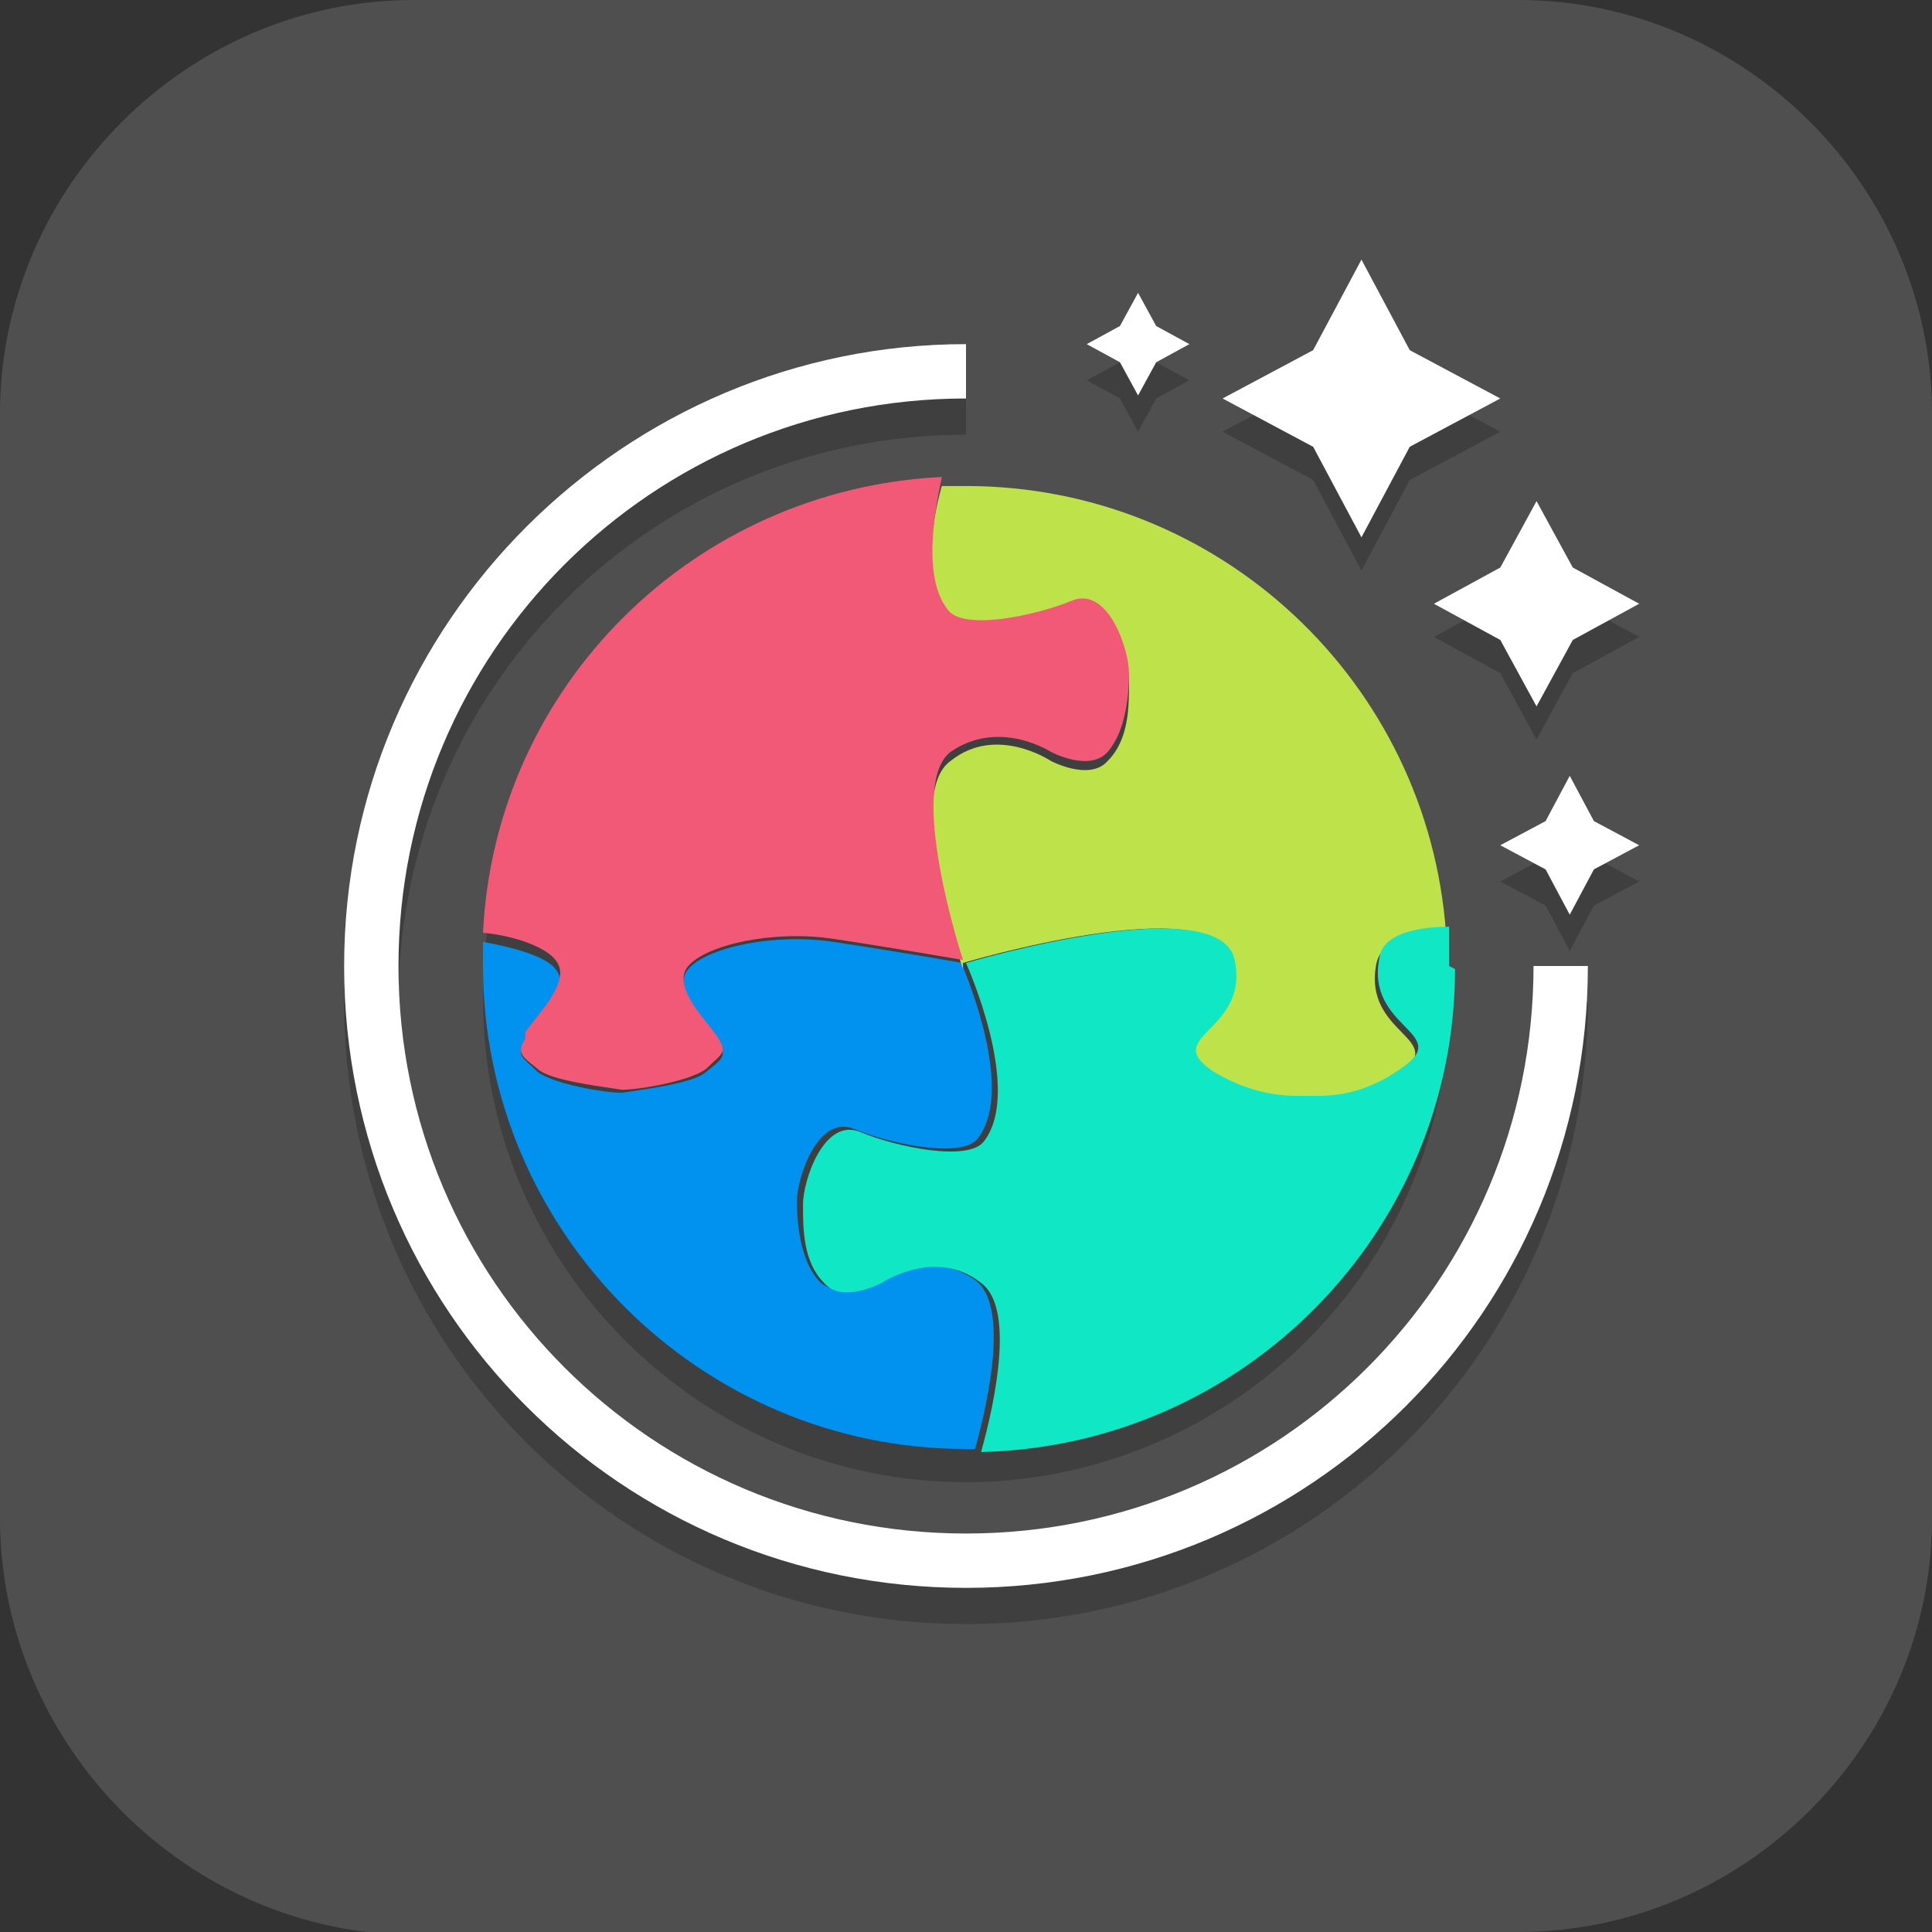 <?xml version="1.0" encoding="UTF-8"?>
<svg id="_图层_1" xmlns="http://www.w3.org/2000/svg" version="1.1" viewBox="0 0 64 64" width="32" height="32">
  <rect x="0" y="0" width="64" height="64" fill="#333333" stroke="none"/>
  <!-- Generator: Adobe Illustrator 29.0.1, SVG Export Plug-In . SVG Version: 2.1.0 Build 192)  -->
  <defs>
    <style>
      .st0, .st1 {
        fill: #4f4f4f;
      }

      .st2, .st3, .st4 {
        isolation: isolate;
      }

      .st2, .st3, .st1 {
        display: none;
      }

      .st2, .st4 {
        opacity: .2;
      }

      .st3 {
        opacity: .1;
      }

      .st3, .st5 {
        fill: #fff;
      }

      .st6 {
        fill: #0092ee;
      }

      .st7 {
        fill: #f15976;
      }

      .st8 {
        fill: #10e7c4;
      }

      .st9 {
        fill: #bee34a;
      }
    </style>
  </defs>
  <path class="st0" d="M47.5,64.1H13.8c-7.6,0-13.8-6.3-13.8-13.8V13.7C0,6.2,6.2,0,13.7,0h36.6c7.5,0,13.7,6.2,13.7,13.7v36.6c0,7.5-6.2,13.7-13.7,13.7h-2.9.1Z"/>
  <g>
    <rect class="st2" y="1.1" width="32" height="32" rx="19.2" ry="19.2"/>
    <path class="st1" d="M19.2,0h25.6c10.6,0,19.2,8.6,19.2,19.2v25.6c0,10.6-8.6,19.2-19.2,19.2h-25.6c-10.6,0-19.2-8.6-19.2-19.2v-25.6C0,8.6,8.6,0,19.2,0Z"/>
    <path class="st4" d="M45.1,9.7l-1.6,3-3,1.6,3,1.6,1.6,3,1.6-3,3-1.6-3-1.6-1.6-3ZM37.7,10.9l-.6,1.1-1.1.6,1.1.6.6,1.1.6-1.1,1.1-.6-1.1-.6-.6-1.1ZM32,12.6c-11.3,0-20.6,9.2-20.6,20.6s9.2,20.6,20.6,20.6,20.6-9.2,20.6-20.6h-1.8c0,10.4-8.4,18.8-18.8,18.8s-18.8-8.4-18.8-18.8,8.4-18.8,18.8-18.8v-1.8ZM32,17.2c-.3,0-.5,0-.8,0-8.2.4-14.8,6.9-15.2,15.1,0,.3,0,.6,0,.8,0,8.8,7.2,16,16,16s.2,0,.3,0c8.7-.2,15.7-7.3,15.7-16s0-.8,0-1.3c-.6-8.3-7.5-14.8-15.9-14.8ZM50.9,17.7l-1.2,2.2-2.2,1.2,2.2,1.2,1.2,2.2,1.2-2.2,2.2-1.2-2.2-1.2-1.2-2.2ZM52,26.9l-.8,1.5-1.5.8,1.5.8.8,1.5.8-1.5,1.5-.8-1.5-.8-.8-1.5ZM16.8,32.5c.5.1.9.3,1.3.5-.3-.2-.7-.3-1.3-.5ZM18.6,33.8c0,.2-.1.4-.2.5.1-.2.2-.4.2-.5ZM29,43.7s-.3.2-.7.3c.4,0,.7-.3.7-.3Z"/>
    <path class="st5" d="M45.1,8.6l-1.6,3-3,1.6,3,1.6,1.6,3,1.6-3,3-1.6-3-1.6-1.6-3ZM37.7,9.7l-.6,1.1-1.1.6,1.1.6.6,1.1.6-1.1,1.1-.6-1.1-.6-.6-1.1ZM32,11.4c-11.3,0-20.6,9.2-20.6,20.6s9.2,20.6,20.6,20.6,20.6-9.2,20.6-20.6h-1.8c0,10.4-8.4,18.8-18.8,18.8s-18.8-8.4-18.8-18.8,8.4-18.8,18.8-18.8v-1.8ZM50.9,16.6l-1.2,2.2-2.2,1.2,2.2,1.2,1.2,2.2,1.2-2.2,2.2-1.2-2.2-1.2-1.2-2.2ZM52,25.7l-.8,1.5-1.5.8,1.5.8.8,1.5.8-1.5,1.5-.8-1.5-.8-.8-1.5Z"/>
    <path class="st6" d="M31.9,31.9s-2.3-.4-4.3-.7c-2-.3-4.2.2-4.8.9-.6.7.7,1.9,1,2.4.3.5.1.6-.4,1-.4.4-2.2.6-2.8.7h0s0,0,0,0c0,0,0,0,0,0h0c-.6,0-2.3-.3-2.8-.7-.5-.5-.7-.5-.4-1,.3-.5,1.6-1.7,1-2.4-.3-.4-1.3-.7-2.4-.9,0,.3,0,.6,0,.8,0,8.8,7.2,16,16,16s.2,0,.3,0c.5-1.8,1.1-4.8,0-5.6-1.6-1.1-3.3,0-3.3,0,0,0-1.3.7-1.9,0-.6-.7-.7-1.9-.7-2.6,0-.8.7-2.9,1.9-2.4,1.2.5,3.6,1,4.1.3,1.3-1.7-.6-5.9-.6-5.9"/>
    <path class="st9" d="M31.9,31.9s8.4-2.5,8.9-.1c.5,2.4-2.5,2.5-.7,3.7,1.4,1,2.6.9,3.1.9h0s0,0,0,0c0,0,0,0,0,0h0c.4,0,1.6.1,3.1-.8,1.8-1.2-1.2-1.3-.7-3.7.2-.8,1.1-1,2.3-1-.6-8.3-7.5-14.8-15.9-14.8s-.5,0-.8,0c-.4,1.4-.6,3.3.2,4.4.5.7,2.9.2,4.1-.3,1.2-.5,1.9,1.6,1.9,2.4,0,.8,0,1.9-.7,2.6-.6.7-1.9,0-1.9,0,0,0-1.8-1.2-3.3,0-1.6,1.1.4,6.9.4,6.9"/>
    <path class="st7" d="M17.4,34.4c-.3.5-.1.6.4,1,.4.4,2.2.6,2.8.7h0s0,0,0,0c0,0,0,0,0,0h0c.6,0,2.3-.3,2.8-.7.5-.5.7-.5.4-1-.3-.5-1.6-1.7-1-2.4.6-.7,2.8-1.2,4.8-.9,2,.3,4.3.7,4.3.7,0,0-1.9-5.8-.4-6.9,1.6-1.1,3.3,0,3.3,0,0,0,1.3.7,1.9,0,.6-.7.7-1.9.7-2.6,0-.8-.7-2.9-1.9-2.4-1.2.5-3.6,1-4.1.3-.8-1-.5-3-.2-4.4-8.2.4-14.8,6.9-15.2,15.1,1.1.1,2.1.5,2.4.9.6.7-.7,1.9-1,2.4"/>
    <path class="st8" d="M48,32c0-.4,0-.8,0-1.3-1.2,0-2.2.3-2.3,1-.5,2.4,2.5,2.5.7,3.7-1.4,1-2.6.9-3.1.9h0s0,0,0,0c0,0,0,0,0,0h0c-.4,0-1.6.1-3.1-.8-1.8-1.2,1.2-1.3.7-3.7-.5-2.4-8.9.1-8.9.1,0,0,1.9,4.2.6,5.9-.5.7-2.9.2-4.1-.3-1.2-.5-1.9,1.6-1.9,2.4,0,.8,0,1.9.7,2.6.6.7,1.9,0,1.9,0,0,0,1.8-1.2,3.3,0,1.1.8.5,3.8,0,5.6,8.7-.2,15.7-7.3,15.7-16"/>
    <path class="st3" d="M19.2,0C8.6,0,0,8.6,0,19.2v1.1C0,9.7,8.6,1.1,19.2,1.1h25.6c10.6,0,19.2,8.6,19.2,19.2v-1.1c0-10.6-8.6-19.2-19.2-19.2h-25.6Z"/>
  </g>
</svg>